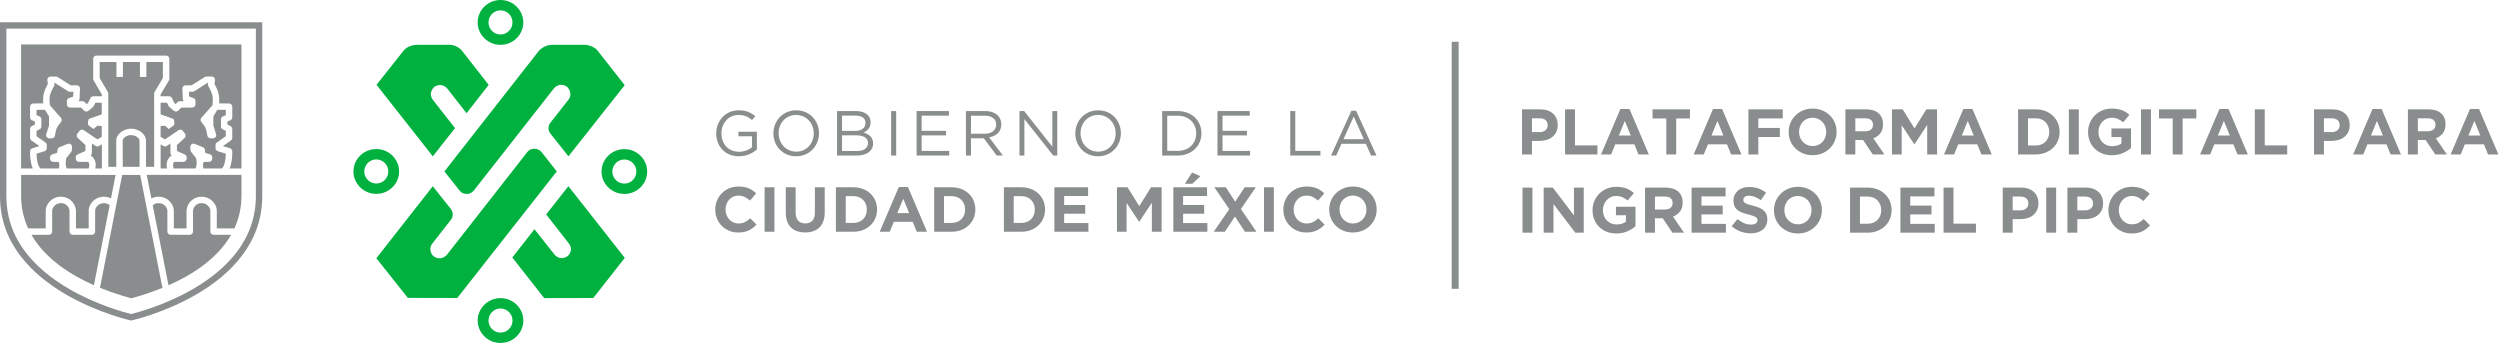 <?xml version="1.0" encoding="UTF-8"?>
<svg width="361px" height="50px" viewBox="0 0 361 50" version="1.1" xmlns="http://www.w3.org/2000/svg" xmlns:xlink="http://www.w3.org/1999/xlink">
    <!-- Generator: Sketch 56 (81588) - https://sketch.com -->
    <title>Group 4</title>
    <desc>Created with Sketch.</desc>
    <g id="Page-1" stroke="none" stroke-width="1" fill="none" fill-rule="evenodd">
        <g id="PC-PI-01" transform="translate(-47, -452)">
            <g id="Group-4" transform="translate(47, 452)">
                <g id="Group">
                    <path d="M210.125,6.528 L210.125,41.204" id="Line" stroke="#898D8D" stroke-linecap="square" fill-rule="nonzero"></path>
                    <g id="Group-24">
                        <path d="M66.284,27.419 C66.545,27.814 66.906,27.992 67.414,28.005 C68.105,28.022 68.548,27.347 68.548,27.347 L80.012,12.732 C80.958,11.751 81.891,12.545 81.891,12.545 C82.799,13.486 82.122,14.349 82.122,14.349 L79.558,17.612 L79.558,17.628 C79.338,17.855 79.202,18.162 79.202,18.501 C79.202,18.812 79.316,19.096 79.504,19.315 L79.504,19.32 L82.083,22.574 L90.209,12.291 L86.962,8.173 L86.363,7.397 C85.836,6.643 84.658,6.469 84.658,6.469 L79.793,6.469 C78.503,6.469 77.8,7.357 77.8,7.357 L64.173,24.754 L66.284,27.419 Z" id="Fill-32" fill="#00B140"></path>
                        <path d="M65.706,18.501 L62.447,14.341 C61.784,13.279 62.751,12.518 62.751,12.518 C63.968,11.811 64.674,12.901 64.674,12.901 L67.371,16.346 L70.563,12.256 L66.883,7.545 C66.004,6.294 64.665,6.468 64.665,6.468 L60.269,6.468 C58.862,6.468 58.258,7.338 58.258,7.338 L54.37,12.246 L62.497,22.574 L65.706,18.501 Z" id="Fill-33" fill="#00B140"></path>
                        <path d="M78.269,22.045 C78.269,22.045 77.894,21.468 77.172,21.479 C76.419,21.49 76.116,21.989 76.116,21.989 L64.535,36.786 C63.596,37.811 62.587,36.987 62.587,36.987 C61.681,36.044 62.424,35.171 62.424,35.171 L65.021,31.852 L65.022,31.834 C65.241,31.609 65.377,31.301 65.377,30.961 C65.377,30.652 65.263,30.367 65.075,30.149 L65.075,30.143 L62.496,26.89 L54.344,37.289 L58.889,43.013 L66.032,43.03 L80.396,24.752 L78.269,22.045 Z" id="Fill-34" fill="#00B140"></path>
                        <path d="M78.868,30.963 L82.155,35.171 C82.913,36.216 81.957,36.987 81.957,36.987 C80.695,37.831 79.923,36.571 79.923,36.571 L77.172,33.094 L73.98,37.186 L78.584,43.048 L85.673,43.031 L90.218,37.235 L82.074,26.885 L78.868,30.963 Z" id="Fill-35" fill="#00B140"></path>
                        <path d="M90.157,21.534 C88.34,21.534 86.861,22.986 86.861,24.772 C86.861,26.555 88.34,28.008 90.157,28.008 C91.974,28.008 93.453,26.555 93.453,24.772 C93.453,22.986 91.974,21.534 90.157,21.534 M90.157,26.512 C89.201,26.512 88.424,25.731 88.424,24.772 C88.424,23.811 89.201,23.03 90.157,23.03 C91.113,23.03 91.89,23.811 91.89,24.772 C91.89,25.731 91.113,26.512 90.157,26.512" id="Fill-36" fill="#00B140"></path>
                        <path d="M72.27,6.474 C74.087,6.474 75.566,5.022 75.566,3.236 C75.566,1.453 74.087,-1.28785871e-14 72.27,-1.28785871e-14 C70.453,-1.28785871e-14 68.974,1.453 68.974,3.236 C68.974,5.022 70.453,6.474 72.27,6.474 M72.27,1.497 C73.226,1.497 74.003,2.277 74.003,3.236 C74.003,4.197 73.226,4.978 72.27,4.978 C71.314,4.978 70.537,4.197 70.537,3.236 C70.537,2.277 71.314,1.497 72.27,1.497" id="Fill-37" fill="#00B140"></path>
                        <path d="M57.631,24.759 C57.631,22.974 56.152,21.521 54.336,21.521 C52.517,21.521 51.038,22.974 51.038,24.759 C51.038,26.543 52.517,27.996 54.336,27.996 C56.152,27.996 57.631,26.543 57.631,24.759 M52.602,24.759 C52.602,23.8 53.38,23.019 54.336,23.019 C55.291,23.019 56.069,23.8 56.069,24.759 C56.069,25.719 55.291,26.5 54.336,26.5 C53.38,26.5 52.602,25.719 52.602,24.759" id="Fill-38" fill="#00B140"></path>
                        <path d="M36.947,4.134 L36.947,28.341 C36.947,31.274 36.019,33.983 34.191,36.39 C32.701,38.352 30.61,40.129 27.977,41.671 C23.947,44.033 19.852,45.121 18.934,45.347 C18.02,45.122 13.959,44.047 9.93,41.694 C7.287,40.151 5.188,38.372 3.692,36.409 C1.854,33.997 0.922,31.282 0.922,28.341 L0.922,4.134 L36.947,4.134 Z M37.868,3.218 L4.97379915e-14,3.218 L4.97379915e-14,28.341 C4.97379915e-14,42.132 18.926,46.286 18.926,46.286 L18.943,46.286 C18.943,46.286 37.868,42.132 37.868,28.341 L37.868,3.218 Z" id="Fill-40" fill="#898D8D"></path>
                        <path d="M23.521,11.259 L23.521,8.951 L21.136,8.951 L21.136,11.105 L20.204,11.105 L20.204,8.951 L17.747,8.951 L17.747,11.105 L16.815,11.105 L16.815,8.951 L14.391,8.951 L14.391,11.261 L15.574,13.284 C15.615,13.355 15.636,13.435 15.636,13.516 L15.647,24.082 L16.793,24.082 L16.781,20.288 C16.781,19.392 17.805,18.58 18.929,18.58 C20.053,18.58 21.076,19.392 21.076,20.286 L21.087,24.082 L22.264,24.082 L22.26,20.076 C22.259,20.058 22.258,20.039 22.258,20.02 L22.258,18.034 C22.258,18.023 22.258,18.014 22.259,18.004 L22.258,16.557 C22.258,16.554 22.258,16.553 22.258,16.55 L22.258,15.919 L22.255,13.518 C22.255,13.435 22.277,13.353 22.32,13.281 L23.521,11.259 Z" id="Fill-41" fill="#898D8D"></path>
                        <path d="M14.715,24.329 L14.712,20.828 L14.288,21.08 C14.132,21.175 13.937,21.168 13.786,21.065 L13.274,20.718 C13.275,20.733 13.276,20.748 13.275,20.763 L13.259,22.111 C13.256,22.253 13.19,22.384 13.08,22.471 C13.132,22.487 13.183,22.514 13.228,22.549 C13.848,23.044 13.894,23.752 13.76,24.329 L14.715,24.329 Z" id="Fill-42" fill="#898D8D"></path>
                        <path d="M18.929,19.506 C18.214,19.506 17.713,20.012 17.713,20.287 L17.725,24.083 L20.157,24.083 L20.146,20.288 C20.146,20.012 19.643,19.506 18.929,19.506" id="Fill-43" fill="#898D8D"></path>
                        <path d="M4.734,24.329 C4.602,24.037 4.503,23.682 4.436,23.264 C4.318,22.533 4.343,21.86 4.343,21.832 C4.351,21.636 4.482,21.464 4.671,21.406 L5.69,21.094 L4.539,20.284 C4.417,20.196 4.343,20.056 4.343,19.906 L4.343,18.622 C4.343,18.449 4.44,18.291 4.594,18.211 L5.043,17.979 L5.043,17.542 L4.633,17.376 C4.458,17.307 4.343,17.137 4.343,16.949 L4.341,15.405 C4.341,15.151 4.548,14.944 4.802,14.941 L6.24,14.928 C6.214,14.549 6.206,14.032 6.298,13.603 C6.425,13.025 6.755,12.396 6.912,12.115 L6.836,11.58 C6.817,11.448 6.857,11.314 6.945,11.211 C7.035,11.111 7.164,11.052 7.298,11.052 L8.072,11.052 C8.161,11.052 8.247,11.078 8.322,11.125 L10.216,12.319 L11.086,12.319 C11.214,12.319 11.335,12.369 11.423,12.461 C11.511,12.553 11.557,12.676 11.552,12.803 L11.487,14.287 C11.48,14.413 11.424,14.528 11.335,14.61 L11.913,14.611 C12.04,14.611 12.161,14.663 12.249,14.753 L12.512,15.026 L12.713,14.874 L13.049,14.168 C13.126,14.007 13.291,13.905 13.47,13.905 L14.706,13.905 L14.706,13.642 L13.523,11.619 C13.481,11.548 13.459,11.468 13.459,11.386 L13.459,8.488 C13.459,8.233 13.668,8.026 13.926,8.026 L16.815,8.026 L17.747,8.026 L20.204,8.026 L21.136,8.026 L23.987,8.026 C24.243,8.026 24.453,8.233 24.453,8.488 L24.453,11.386 C24.453,11.469 24.429,11.551 24.387,11.622 L23.187,13.644 L23.187,13.905 L24.413,13.905 C24.592,13.905 24.757,14.007 24.833,14.168 L25.17,14.874 L25.369,15.026 L25.634,14.753 C25.722,14.663 25.842,14.611 25.968,14.611 L26.547,14.61 C26.459,14.528 26.402,14.413 26.396,14.287 L26.331,12.803 C26.324,12.676 26.372,12.553 26.459,12.461 C26.547,12.369 26.668,12.319 26.795,12.319 L27.667,12.319 L29.561,11.125 C29.636,11.078 29.721,11.052 29.809,11.052 L30.585,11.052 C30.719,11.052 30.848,11.111 30.937,11.211 C31.025,11.314 31.064,11.448 31.045,11.58 L30.969,12.115 C31.128,12.396 31.458,13.025 31.583,13.603 C31.676,14.032 31.669,14.549 31.643,14.928 L33.08,14.941 C33.335,14.944 33.542,15.151 33.542,15.405 L33.539,16.949 C33.539,17.137 33.425,17.307 33.248,17.376 L32.84,17.542 L32.84,17.979 L33.288,18.211 C33.443,18.291 33.539,18.449 33.539,18.622 L33.539,19.906 C33.539,20.056 33.466,20.196 33.342,20.284 L32.193,21.094 L33.212,21.406 C33.399,21.464 33.531,21.636 33.539,21.832 C33.539,21.86 33.564,22.533 33.447,23.264 C33.38,23.682 33.281,24.037 33.148,24.329 L34.843,24.329 C34.85,24.329 34.857,24.33 34.865,24.33 L34.865,6.424 L3.047,6.424 L3.047,24.329 L4.734,24.329 Z" id="Fill-44" fill="#898D8D"></path>
                        <path d="M24.655,22.549 C24.7,22.514 24.75,22.489 24.803,22.47 C24.693,22.384 24.626,22.253 24.624,22.111 L24.606,20.763 C24.606,20.748 24.606,20.733 24.607,20.718 L24.097,21.066 C23.947,21.168 23.75,21.174 23.594,21.08 L23.192,20.841 L23.196,24.329 L24.121,24.329 C23.989,23.752 24.034,23.044 24.655,22.549" id="Fill-45" fill="#898D8D"></path>
                        <path d="M30.84,33.904 C30.583,33.904 30.374,33.697 30.374,33.44 L30.374,30.413 C30.374,30.188 30.238,29.908 30.026,29.701 C29.85,29.528 29.541,29.32 29.07,29.331 C28.356,29.343 27.926,29.892 27.868,30.436 L27.868,33.44 C27.868,33.563 27.818,33.681 27.731,33.769 C27.644,33.855 27.526,33.904 27.402,33.904 L24.634,33.904 C24.376,33.904 24.168,33.697 24.168,33.44 L24.168,30.413 C24.168,30.188 24.031,29.908 23.821,29.701 C23.644,29.528 23.334,29.32 22.864,29.331 C22.552,29.336 22.272,29.448 22.056,29.65 L24.331,41.196 C27.534,39.785 31.326,37.481 33.374,33.904 L30.84,33.904 Z" id="Fill-46" fill="#898D8D"></path>
                        <path d="M20.241,25.256 L17.644,25.256 L14.449,41.491 C14.444,41.512 14.438,41.535 14.43,41.556 C16.651,42.462 18.453,42.923 18.956,43.08 C19.466,42.921 21.258,42.462 23.462,41.565 C23.453,41.539 23.445,41.512 23.439,41.484 L20.241,25.256 Z" id="Fill-47" fill="#898D8D"></path>
                        <path d="M15.833,29.635 C15.618,29.444 15.344,29.337 15.041,29.332 C15.034,29.332 15.025,29.332 15.017,29.332 C14.562,29.332 14.26,29.532 14.086,29.704 C13.874,29.91 13.739,30.189 13.739,30.414 L13.739,33.443 C13.739,33.698 13.529,33.906 13.273,33.906 L10.505,33.906 C10.381,33.906 10.261,33.858 10.176,33.771 C10.089,33.683 10.039,33.566 10.039,33.443 L10.039,30.437 C9.979,29.893 9.551,29.344 8.837,29.332 C8.829,29.332 8.82,29.332 8.811,29.332 C8.356,29.332 8.054,29.532 7.88,29.704 C7.669,29.91 7.533,30.189 7.533,30.414 L7.533,33.443 C7.533,33.698 7.324,33.906 7.067,33.906 L4.542,33.906 C6.585,37.471 10.365,39.773 13.559,41.186 L15.833,29.635 Z" id="Fill-48" fill="#898D8D"></path>
                        <path d="M34.843,25.255 L21.189,25.255 L21.86,28.658 C22.16,28.499 22.497,28.409 22.85,28.404 C23.462,28.393 24.044,28.62 24.474,29.042 C24.867,29.424 25.1,29.938 25.1,30.412 L25.1,32.977 L26.937,32.977 L26.937,30.412 C26.937,30.399 26.937,30.384 26.938,30.369 C27.04,29.266 27.951,28.421 29.054,28.404 C29.675,28.393 30.249,28.62 30.68,29.042 C31.072,29.424 31.306,29.938 31.306,30.412 L31.306,32.977 L33.85,32.977 C34.487,31.588 34.865,30.023 34.865,28.263 L34.865,25.254 C34.856,25.254 34.85,25.255 34.843,25.255" id="Fill-49" fill="#898D8D"></path>
                        <path d="M6.601,32.979 L6.601,30.415 C6.601,29.938 6.835,29.426 7.226,29.042 C7.657,28.622 8.235,28.396 8.852,28.404 C9.955,28.423 10.866,29.268 10.968,30.371 C10.969,30.386 10.971,30.4 10.971,30.415 L10.971,32.979 L12.807,32.979 L12.807,30.415 C12.807,29.938 13.041,29.426 13.432,29.042 C13.862,28.622 14.441,28.396 15.058,28.404 C15.401,28.411 15.733,28.496 16.026,28.65 L16.694,25.256 L3.048,25.256 L3.048,28.263 C3.048,30.023 3.427,31.588 4.064,32.979 L6.601,32.979 Z" id="Fill-50" fill="#898D8D"></path>
                        <path d="M7.696,23.374 L8.451,23.374 C8.51,23.467 8.542,23.574 8.557,23.685 C8.56,23.747 8.564,23.811 8.569,23.874 C8.568,24.036 8.54,24.197 8.506,24.33 L5.861,24.33 C5.48,24.07 5.288,23.039 5.272,22.192 L6.429,21.836 C6.625,21.776 6.758,21.596 6.758,21.393 L6.758,20.95 C6.758,20.799 6.684,20.658 6.561,20.571 L5.276,19.666 L5.276,18.904 L5.724,18.671 C5.877,18.592 5.974,18.432 5.974,18.261 L5.974,17.231 C5.974,17.04 5.858,16.871 5.683,16.8 L5.274,16.636 L5.273,15.863 L6.494,15.853 L7.074,16.799 L7.078,18.117 L6.679,19.369 C6.635,19.511 6.66,19.663 6.748,19.784 C6.835,19.903 6.976,19.973 7.124,19.973 L7.476,19.973 C7.704,19.973 7.899,19.808 7.935,19.584 C7.969,19.378 8.081,18.786 8.184,18.52 C8.264,18.313 8.597,17.869 8.806,17.62 C8.953,17.446 8.95,17.19 8.8,17.017 L7.199,15.189 C7.168,14.913 7.111,14.261 7.21,13.799 C7.319,13.296 7.669,12.657 7.794,12.453 C7.851,12.361 7.873,12.253 7.858,12.144 L7.835,11.978 L7.938,11.978 L9.831,13.174 C9.906,13.22 9.992,13.246 10.081,13.246 L10.6,13.246 L10.569,13.938 L9.959,14.158 C9.773,14.224 9.651,14.4 9.651,14.596 L9.655,15.071 C9.656,15.327 9.864,15.532 10.119,15.532 L11.714,15.538 L12.131,15.967 C12.295,16.138 12.561,16.157 12.749,16.013 C12.749,16.013 13.473,15.439 13.505,15.373 L13.763,14.831 L14.694,14.831 L14.694,15.92 L14.694,16.517 C14.694,16.517 12.993,17.097 12.852,17.166 C12.742,17.221 12.681,17.744 12.701,17.871 C12.72,17.997 12.713,18.047 12.897,18.182 C12.897,18.182 13.391,18.569 13.542,18.623 L14.036,18.154 L14.691,18.197 L14.69,19.761 L14.065,20.132 L12.112,18.803 C11.909,18.665 11.632,18.707 11.482,18.9 L11.176,19.289 C11.028,19.478 11.048,19.749 11.223,19.913 L12.341,20.955 L12.33,21.803 L11.209,22.299 C11.041,22.371 10.933,22.539 10.933,22.721 L10.933,22.911 C10.933,23.167 11.141,23.374 11.399,23.374 L12.747,23.374 C12.981,23.662 12.889,24.07 12.791,24.33 L9.682,24.33 C9.576,24.219 9.522,24.024 9.5,23.805 C9.499,23.747 9.494,23.686 9.489,23.627 C9.481,23.332 9.519,23.028 9.558,22.855 L10.282,21.934 C10.342,21.857 10.376,21.766 10.38,21.67 L10.402,21.228 C10.41,21.069 10.335,20.919 10.205,20.827 C10.074,20.736 9.907,20.716 9.761,20.777 L8.593,21.251 C8.44,21.313 8.332,21.45 8.309,21.612 L8.239,22.076 L7.562,22.28 C7.365,22.338 7.23,22.519 7.23,22.723 L7.23,22.911 C7.23,23.167 7.439,23.374 7.696,23.374" id="Fill-51" fill="#898D8D"></path>
                        <path d="M30.187,23.374 L29.431,23.374 C29.373,23.467 29.34,23.574 29.324,23.685 C29.323,23.747 29.319,23.811 29.313,23.874 C29.315,24.036 29.343,24.197 29.376,24.33 L32.022,24.33 C32.403,24.07 32.593,23.039 32.611,22.192 L31.454,21.836 C31.258,21.776 31.124,21.596 31.124,21.393 L31.124,20.95 C31.124,20.799 31.198,20.658 31.321,20.571 L32.607,19.666 L32.607,18.904 L32.159,18.671 C32.005,18.592 31.907,18.432 31.907,18.261 L31.907,17.231 C31.907,17.04 32.024,16.871 32.198,16.8 L32.608,16.636 L32.608,15.863 L31.389,15.853 L30.809,16.799 L30.805,18.117 L31.203,19.369 C31.247,19.511 31.222,19.663 31.135,19.784 C31.046,19.903 30.906,19.973 30.758,19.973 L30.407,19.973 C30.178,19.973 29.984,19.808 29.946,19.584 C29.912,19.378 29.802,18.786 29.698,18.52 C29.617,18.313 29.286,17.869 29.077,17.62 C28.93,17.446 28.932,17.19 29.082,17.017 L30.684,15.189 C30.715,14.913 30.772,14.261 30.673,13.799 C30.564,13.296 30.214,12.657 30.089,12.453 C30.032,12.361 30.01,12.253 30.025,12.144 L30.048,11.978 L29.945,11.978 L28.051,13.174 C27.977,13.22 27.89,13.246 27.802,13.246 L27.283,13.246 L27.314,13.938 L27.924,14.158 C28.108,14.224 28.232,14.4 28.231,14.596 L28.228,15.071 C28.227,15.327 28.019,15.532 27.764,15.532 L26.169,15.538 L25.752,15.967 C25.588,16.138 25.321,16.157 25.134,16.013 C25.134,16.013 24.409,15.439 24.377,15.373 L24.118,14.831 L23.189,14.831 L23.189,15.92 L23.189,16.517 C23.189,16.517 24.889,17.097 25.029,17.166 C25.141,17.221 25.202,17.744 25.182,17.871 C25.162,17.997 25.169,18.047 24.986,18.182 C24.986,18.182 24.492,18.569 24.339,18.623 L23.846,18.154 L23.192,18.197 L23.193,19.761 L23.818,20.132 L25.771,18.803 C25.973,18.665 26.25,18.707 26.4,18.9 L26.707,19.289 C26.855,19.478 26.834,19.749 26.658,19.913 L25.541,20.955 L25.552,21.803 L26.674,22.299 C26.841,22.371 26.95,22.539 26.95,22.721 L26.95,22.911 C26.95,23.167 26.741,23.374 26.484,23.374 L25.135,23.374 C24.902,23.662 24.994,24.07 25.092,24.33 L28.201,24.33 C28.307,24.219 28.361,24.024 28.383,23.805 C28.384,23.747 28.388,23.686 28.394,23.627 C28.402,23.332 28.364,23.028 28.324,22.855 L27.601,21.934 C27.541,21.857 27.507,21.766 27.501,21.67 L27.481,21.228 C27.473,21.069 27.548,20.919 27.678,20.827 C27.808,20.736 27.975,20.716 28.122,20.777 L29.29,21.251 C29.442,21.313 29.551,21.45 29.574,21.612 L29.643,22.076 L30.321,22.28 C30.518,22.338 30.652,22.519 30.652,22.723 L30.652,22.911 C30.652,23.167 30.443,23.374 30.187,23.374" id="Fill-52" fill="#898D8D"></path>
                        <path d="M103.422,19.267 L103.422,19.249 C103.422,17.488 104.722,15.929 106.657,15.929 C107.745,15.929 108.419,16.241 109.062,16.781 L108.592,17.331 C108.094,16.902 107.543,16.598 106.63,16.598 C105.201,16.598 104.178,17.799 104.178,19.23 L104.178,19.249 C104.178,20.78 105.164,21.917 106.73,21.917 C107.468,21.917 108.15,21.633 108.592,21.275 L108.592,19.679 L106.63,19.679 L106.63,19.027 L109.293,19.027 L109.293,21.587 C108.694,22.118 107.791,22.568 106.703,22.568 C104.675,22.568 103.422,21.1 103.422,19.267" id="Fill-53" fill="#898D8D"></path>
                        <path d="M111.679,19.267 L111.679,19.249 C111.679,17.479 113.015,15.929 114.979,15.929 C116.942,15.929 118.261,17.46 118.261,19.23 L118.261,19.249 C118.261,21.019 116.924,22.568 114.961,22.568 C112.997,22.568 111.679,21.037 111.679,19.267 M117.505,19.267 L117.505,19.249 C117.505,17.791 116.435,16.598 114.961,16.598 C113.486,16.598 112.435,17.772 112.435,19.23 L112.435,19.249 C112.435,20.707 113.504,21.899 114.979,21.899 C116.454,21.899 117.505,20.726 117.505,19.267" id="Fill-54" fill="#898D8D"></path>
                        <path d="M120.869,16.038 L123.615,16.038 C124.351,16.038 124.934,16.25 125.302,16.607 C125.569,16.883 125.716,17.222 125.716,17.634 L125.716,17.653 C125.716,18.487 125.2,18.918 124.693,19.138 C125.459,19.368 126.076,19.808 126.076,20.688 L126.076,20.707 C126.076,21.807 125.146,22.458 123.734,22.458 L120.869,22.458 L120.869,16.038 Z M124.979,17.735 C124.979,17.103 124.472,16.689 123.551,16.689 L121.587,16.689 L121.587,18.9 L123.495,18.9 C124.371,18.9 124.979,18.506 124.979,17.753 L124.979,17.735 Z M123.624,19.542 L121.587,19.542 L121.587,21.807 L123.754,21.807 C124.73,21.807 125.339,21.376 125.339,20.661 L125.339,20.642 C125.339,19.946 124.749,19.542 123.624,19.542 L123.624,19.542 Z" id="Fill-55" fill="#898D8D"></path>
                        <polygon id="Fill-56" fill="#898D8D" points="128.68 22.459 129.408 22.459 129.408 16.039 128.68 16.039"></polygon>
                        <polygon id="Fill-57" fill="#898D8D" points="132.356 16.038 137.019 16.038 137.019 16.699 133.084 16.699 133.084 18.891 136.604 18.891 136.604 19.551 133.084 19.551 133.084 21.797 137.065 21.797 137.065 22.458 132.356 22.458"></polygon>
                        <path d="M139.481,16.038 L142.255,16.038 C143.048,16.038 143.685,16.277 144.09,16.68 C144.404,16.992 144.587,17.442 144.587,17.946 L144.587,17.965 C144.587,19.027 143.849,19.651 142.836,19.835 L144.818,22.458 L143.924,22.458 L142.054,19.962 L140.209,19.962 L140.209,22.458 L139.481,22.458 L139.481,16.038 Z M142.191,19.312 C143.158,19.312 143.849,18.818 143.849,17.992 L143.849,17.973 C143.849,17.185 143.242,16.708 142.199,16.708 L140.209,16.708 L140.209,19.312 L142.191,19.312 Z" id="Fill-58" fill="#898D8D"></path>
                        <polygon id="Fill-59" fill="#898D8D" points="147.212 16.038 147.894 16.038 151.959 21.184 151.959 16.038 152.67 16.038 152.67 22.458 152.088 22.458 147.921 17.195 147.921 22.458 147.212 22.458"></polygon>
                        <path d="M155.275,19.267 L155.275,19.249 C155.275,17.479 156.611,15.929 158.575,15.929 C160.538,15.929 161.857,17.46 161.857,19.23 L161.857,19.249 C161.857,21.019 160.52,22.568 158.558,22.568 C156.594,22.568 155.275,21.037 155.275,19.267 M161.102,19.267 L161.102,19.249 C161.102,17.791 160.031,16.598 158.558,16.598 C157.083,16.598 156.031,17.772 156.031,19.23 L156.031,19.249 C156.031,20.707 157.1,21.899 158.575,21.899 C160.05,21.899 161.102,20.726 161.102,19.267" id="Fill-60" fill="#898D8D"></path>
                        <path d="M167.821,16.038 L170.061,16.038 C172.089,16.038 173.489,17.423 173.489,19.23 L173.489,19.249 C173.489,21.056 172.089,22.458 170.061,22.458 L167.821,22.458 L167.821,16.038 Z M168.549,16.708 L168.549,21.788 L170.061,21.788 C171.692,21.788 172.734,20.688 172.734,19.266 L172.734,19.249 C172.734,17.827 171.692,16.708 170.061,16.708 L168.549,16.708 Z" id="Fill-61" fill="#898D8D"></path>
                        <polygon id="Fill-62" fill="#898D8D" points="175.803 16.038 180.466 16.038 180.466 16.699 176.531 16.699 176.531 18.891 180.052 18.891 180.052 19.551 176.531 19.551 176.531 21.797 180.514 21.797 180.514 22.458 175.803 22.458"></polygon>
                        <polygon id="Fill-63" fill="#898D8D" points="186.312 16.038 187.039 16.038 187.039 21.788 190.672 21.788 190.672 22.458 186.312 22.458"></polygon>
                        <path d="M195.142,15.993 L195.824,15.993 L198.765,22.459 L197.982,22.459 L197.226,20.761 L193.713,20.761 L192.949,22.459 L192.202,22.459 L195.142,15.993 Z M196.939,20.102 L195.474,16.837 L194,20.102 L196.939,20.102 Z" id="Fill-64" fill="#898D8D"></path>
                        <path d="M103.284,30.273 L103.284,30.255 C103.284,28.429 104.667,26.935 106.648,26.935 C107.865,26.935 108.593,27.339 109.192,27.925 L108.289,28.962 C107.79,28.512 107.284,28.238 106.639,28.238 C105.551,28.238 104.768,29.135 104.768,30.236 L104.768,30.255 C104.768,31.355 105.533,32.271 106.639,32.271 C107.376,32.271 107.828,31.978 108.335,31.52 L109.238,32.428 C108.576,33.135 107.838,33.574 106.593,33.574 C104.694,33.574 103.284,32.116 103.284,30.273" id="Fill-65" fill="#898D8D"></path>
                        <polygon id="Fill-66" fill="#898D8D" points="110.41 33.463 111.829 33.463 111.829 27.044 110.41 27.044"></polygon>
                        <path d="M113.467,30.714 L113.467,27.045 L114.887,27.045 L114.887,30.677 C114.887,31.722 115.412,32.262 116.279,32.262 C117.145,32.262 117.67,31.741 117.67,30.722 L117.67,27.045 L119.09,27.045 L119.09,30.668 C119.09,32.612 117.993,33.565 116.26,33.565 C114.528,33.565 113.467,32.601 113.467,30.714" id="Fill-67" fill="#898D8D"></path>
                        <path d="M120.704,27.044 L123.221,27.044 C125.249,27.044 126.649,28.429 126.649,30.236 L126.649,30.255 C126.649,32.06 125.249,33.463 123.221,33.463 L120.704,33.463 L120.704,27.044 Z M123.221,32.19 C124.382,32.19 125.166,31.409 125.166,30.273 L125.166,30.255 C125.166,29.117 124.382,28.32 123.221,28.32 L122.123,28.32 L122.123,32.19 L123.221,32.19 Z" id="Fill-68" fill="#898D8D"></path>
                        <path d="M129.794,26.999 L131.103,26.999 L133.869,33.465 L132.384,33.465 L131.795,32.024 L129.066,32.024 L128.476,33.465 L127.028,33.465 L129.794,26.999 Z M131.288,30.777 L130.431,28.695 L129.572,30.777 L131.288,30.777 Z" id="Fill-69" fill="#898D8D"></path>
                        <path d="M134.896,27.044 L137.413,27.044 C139.439,27.044 140.841,28.429 140.841,30.236 L140.841,30.255 C140.841,32.06 139.439,33.463 137.413,33.463 L134.896,33.463 L134.896,27.044 Z M137.413,32.19 C138.574,32.19 139.358,31.409 139.358,30.273 L139.358,30.255 C139.358,29.117 138.574,28.32 137.413,28.32 L136.315,28.32 L136.315,32.19 L137.413,32.19 Z" id="Fill-70" fill="#898D8D"></path>
                        <path d="M144.962,27.044 L147.479,27.044 C149.507,27.044 150.907,28.429 150.907,30.236 L150.907,30.255 C150.907,32.06 149.507,33.463 147.479,33.463 L144.962,33.463 L144.962,27.044 Z M147.479,32.19 C148.64,32.19 149.424,31.409 149.424,30.273 L149.424,30.255 C149.424,29.117 148.64,28.32 147.479,28.32 L146.381,28.32 L146.381,32.19 L147.479,32.19 Z" id="Fill-71" fill="#898D8D"></path>
                        <polygon id="Fill-72" fill="#898D8D" points="152.254 27.044 157.12 27.044 157.12 28.301 153.664 28.301 153.664 29.604 156.706 29.604 156.706 30.86 153.664 30.86 153.664 32.208 157.167 32.208 157.167 33.463 152.254 33.463"></polygon>
                        <polygon id="Fill-73" fill="#898D8D" points="161.287 27.044 162.817 27.044 164.513 29.759 166.21 27.044 167.739 27.044 167.739 33.463 166.329 33.463 166.329 29.273 164.513 32.016 164.476 32.016 162.68 29.301 162.68 33.463 161.287 33.463"></polygon>
                        <path d="M169.432,27.044 L174.299,27.044 L174.299,28.301 L170.842,28.301 L170.842,29.604 L173.883,29.604 L173.883,30.86 L170.842,30.86 L170.842,32.208 L174.345,32.208 L174.345,33.463 L169.432,33.463 L169.432,27.044 Z M172.132,24.917 L173.34,25.44 L172.161,26.54 L171.09,26.54 L172.132,24.917 Z" id="Fill-74" fill="#898D8D"></path>
                        <polygon id="Fill-75" fill="#898D8D" points="177.507 30.2 175.35 27.045 177.008 27.045 178.364 29.127 179.727 27.045 181.341 27.045 179.184 30.181 181.433 33.465 179.773 33.465 178.327 31.264 176.871 33.465 175.257 33.465"></polygon>
                        <polygon id="Fill-76" fill="#898D8D" points="182.521 33.463 183.941 33.463 183.941 27.044 182.521 27.044"></polygon>
                        <path d="M185.314,30.273 L185.314,30.255 C185.314,28.429 186.696,26.935 188.679,26.935 C189.895,26.935 190.624,27.339 191.223,27.925 L190.319,28.962 C189.82,28.512 189.314,28.238 188.668,28.238 C187.581,28.238 186.798,29.135 186.798,30.236 L186.798,30.255 C186.798,31.355 187.563,32.271 188.668,32.271 C189.406,32.271 189.858,31.978 190.365,31.52 L191.268,32.428 C190.605,33.135 189.868,33.574 188.624,33.574 C186.723,33.574 185.314,32.116 185.314,30.273" id="Fill-77" fill="#898D8D"></path>
                        <path d="M191.938,30.273 L191.938,30.255 C191.938,28.429 193.385,26.935 195.376,26.935 C197.369,26.935 198.795,28.411 198.795,30.236 L198.795,30.255 C198.795,32.079 197.35,33.574 195.358,33.574 C193.367,33.574 191.938,32.098 191.938,30.273 M197.313,30.273 L197.313,30.255 C197.313,29.154 196.501,28.238 195.358,28.238 C194.215,28.238 193.423,29.135 193.423,30.236 L193.423,30.255 C193.423,31.355 194.232,32.271 195.376,32.271 C196.52,32.271 197.313,31.374 197.313,30.273" id="Fill-78" fill="#898D8D"></path>
                        <path d="M72.275,43.05 C70.457,43.05 68.978,44.503 68.978,46.288 C68.978,48.071 70.457,49.524 72.275,49.524 C74.092,49.524 75.57,48.071 75.57,46.288 C75.57,44.503 74.092,43.05 72.275,43.05 M72.275,48.027 C71.318,48.027 70.541,47.247 70.541,46.288 C70.541,45.327 71.318,44.546 72.275,44.546 C73.229,44.546 74.008,45.327 74.008,46.288 C74.008,47.247 73.229,48.027 72.275,48.027" id="Fill-39" fill="#00B140"></path>
                    </g>
                </g>
                <path d="M224.933,18.059 C224.933,18.437 224.865,18.769 224.729,19.054 C224.592,19.34 224.405,19.578 224.166,19.77 C223.927,19.963 223.648,20.107 223.329,20.203 C223.01,20.299 222.667,20.347 222.302,20.347 L221.213,20.347 L221.213,22.3 L219.781,22.3 L219.781,15.79 L222.441,15.79 C222.832,15.79 223.18,15.844 223.487,15.953 C223.794,16.061 224.055,16.215 224.268,16.413 C224.482,16.612 224.647,16.849 224.761,17.125 C224.876,17.4 224.933,17.706 224.933,18.041 L224.933,18.059 Z M223.483,18.087 L223.483,18.069 C223.483,17.746 223.379,17.501 223.171,17.334 C222.963,17.166 222.68,17.083 222.32,17.083 L221.213,17.083 L221.213,19.073 L222.348,19.073 C222.708,19.073 222.987,18.978 223.185,18.789 C223.383,18.6 223.483,18.366 223.483,18.087 Z M230.672,22.3 L225.994,22.3 L225.994,15.79 L227.426,15.79 L227.426,20.998 L230.672,20.998 L230.672,22.3 Z M238.093,22.3 L236.596,22.3 L236,20.84 L233.248,20.84 L232.652,22.3 L231.192,22.3 L233.982,15.744 L235.303,15.744 L238.093,22.3 Z M235.489,19.575 L234.624,17.464 L233.759,19.575 L235.489,19.575 Z M244.026,17.111 L242.045,17.111 L242.045,22.3 L240.613,22.3 L240.613,17.111 L238.632,17.111 L238.632,15.79 L244.026,15.79 L244.026,17.111 Z M251.466,22.3 L249.969,22.3 L249.374,20.84 L246.621,20.84 L246.026,22.3 L244.566,22.3 L247.356,15.744 L248.676,15.744 L251.466,22.3 Z M248.862,19.575 L247.997,17.464 L247.132,19.575 L248.862,19.575 Z M257.428,17.092 L253.903,17.092 L253.903,18.478 L257.009,18.478 L257.009,19.78 L253.903,19.78 L253.903,22.3 L252.471,22.3 L252.471,15.79 L257.428,15.79 L257.428,17.092 Z M265.202,19.045 C265.202,19.51 265.116,19.946 264.942,20.352 C264.768,20.758 264.528,21.114 264.221,21.421 C263.914,21.728 263.549,21.97 263.124,22.147 C262.699,22.323 262.236,22.412 261.733,22.412 C261.231,22.412 260.769,22.323 260.348,22.147 C259.926,21.97 259.562,21.731 259.255,21.43 C258.948,21.13 258.709,20.776 258.539,20.37 C258.368,19.964 258.283,19.529 258.283,19.064 L258.283,19.045 C258.283,18.58 258.37,18.144 258.544,17.738 C258.717,17.332 258.957,16.976 259.264,16.669 C259.571,16.362 259.937,16.12 260.362,15.943 C260.786,15.767 261.25,15.678 261.752,15.678 C262.254,15.678 262.716,15.767 263.138,15.943 C263.559,16.12 263.924,16.359 264.231,16.66 C264.537,16.96 264.776,17.314 264.947,17.72 C265.117,18.126 265.202,18.561 265.202,19.026 L265.202,19.045 Z M263.705,19.064 L263.705,19.045 C263.705,18.766 263.657,18.503 263.561,18.255 C263.465,18.006 263.328,17.79 263.152,17.604 C262.975,17.417 262.766,17.27 262.524,17.162 C262.282,17.053 262.019,16.999 261.733,16.999 C261.442,16.999 261.177,17.052 260.938,17.157 C260.7,17.263 260.495,17.408 260.325,17.594 C260.154,17.78 260.021,17.996 259.925,18.241 C259.829,18.485 259.781,18.747 259.781,19.026 L259.781,19.045 C259.781,19.324 259.829,19.587 259.925,19.836 C260.021,20.084 260.157,20.3 260.334,20.487 C260.511,20.673 260.718,20.82 260.957,20.928 C261.196,21.037 261.461,21.091 261.752,21.091 C262.037,21.091 262.301,21.038 262.543,20.933 C262.784,20.827 262.991,20.682 263.161,20.496 C263.332,20.31 263.465,20.094 263.561,19.849 C263.657,19.605 263.705,19.343 263.705,19.064 Z M272.103,22.3 L270.429,22.3 L269.034,20.217 L267.909,20.217 L267.909,22.3 L266.476,22.3 L266.476,15.79 L269.452,15.79 C270.228,15.79 270.83,15.979 271.261,16.357 C271.692,16.736 271.908,17.262 271.908,17.938 L271.908,17.957 C271.908,18.484 271.779,18.913 271.522,19.245 C271.264,19.577 270.928,19.82 270.513,19.975 L272.103,22.3 Z M270.457,18.031 L270.457,18.013 C270.457,17.703 270.358,17.47 270.159,17.315 C269.961,17.16 269.685,17.083 269.332,17.083 L267.909,17.083 L267.909,18.952 L269.36,18.952 C269.713,18.952 269.984,18.868 270.173,18.701 C270.362,18.533 270.457,18.31 270.457,18.031 Z M279.71,22.3 L278.288,22.3 L278.288,18.05 L276.455,20.831 L276.418,20.831 L274.605,18.078 L274.605,22.3 L273.2,22.3 L273.2,15.79 L274.744,15.79 L276.455,18.543 L278.167,15.79 L279.71,15.79 L279.71,22.3 Z M287.615,22.3 L286.118,22.3 L285.523,20.84 L282.77,20.84 L282.175,22.3 L280.715,22.3 L283.505,15.744 L284.825,15.744 L287.615,22.3 Z M285.011,19.575 L284.147,17.464 L283.282,19.575 L285.011,19.575 Z M297.408,19.045 C297.408,19.504 297.325,19.932 297.157,20.328 C296.99,20.725 296.753,21.069 296.446,21.361 C296.139,21.652 295.773,21.881 295.348,22.049 C294.924,22.216 294.457,22.3 293.949,22.3 L291.41,22.3 L291.41,15.79 L293.949,15.79 C294.457,15.79 294.924,15.872 295.348,16.036 C295.773,16.201 296.139,16.429 296.446,16.72 C296.753,17.011 296.99,17.354 297.157,17.748 C297.325,18.141 297.408,18.568 297.408,19.026 L297.408,19.045 Z M295.911,19.064 L295.911,19.045 C295.911,18.76 295.863,18.496 295.767,18.255 C295.671,18.013 295.537,17.805 295.367,17.631 C295.196,17.458 294.99,17.323 294.748,17.227 C294.507,17.131 294.24,17.083 293.949,17.083 L292.842,17.083 L292.842,21.007 L293.949,21.007 C294.24,21.007 294.507,20.961 294.748,20.868 C294.99,20.775 295.196,20.642 295.367,20.468 C295.537,20.294 295.671,20.09 295.767,19.854 C295.863,19.618 295.911,19.355 295.911,19.064 Z M300.18,22.3 L298.748,22.3 L298.748,15.79 L300.18,15.79 L300.18,22.3 Z M307.722,21.379 C307.387,21.665 306.989,21.908 306.527,22.109 C306.065,22.311 305.537,22.412 304.941,22.412 C304.433,22.412 303.969,22.328 303.551,22.161 C303.132,21.993 302.773,21.761 302.472,21.463 C302.171,21.165 301.937,20.812 301.77,20.403 C301.603,19.994 301.519,19.547 301.519,19.064 L301.519,19.045 C301.519,18.58 301.604,18.144 301.775,17.738 C301.945,17.332 302.182,16.976 302.486,16.669 C302.79,16.362 303.149,16.12 303.565,15.943 C303.98,15.767 304.436,15.678 304.932,15.678 C305.223,15.678 305.488,15.699 305.727,15.739 C305.966,15.779 306.187,15.836 306.392,15.911 C306.597,15.985 306.789,16.078 306.969,16.19 C307.149,16.302 307.322,16.429 307.49,16.571 L306.587,17.659 C306.463,17.554 306.339,17.461 306.215,17.38 C306.091,17.3 305.963,17.232 305.829,17.176 C305.696,17.12 305.552,17.077 305.397,17.046 C305.242,17.015 305.072,16.999 304.885,16.999 C304.625,16.999 304.382,17.053 304.155,17.162 C303.929,17.27 303.731,17.416 303.56,17.599 C303.39,17.782 303.256,17.996 303.16,18.241 C303.064,18.485 303.016,18.747 303.016,19.026 L303.016,19.045 C303.016,19.343 303.064,19.617 303.16,19.868 C303.256,20.119 303.393,20.338 303.57,20.524 C303.746,20.71 303.954,20.854 304.193,20.956 C304.431,21.058 304.696,21.11 304.988,21.11 C305.521,21.11 305.97,20.979 306.336,20.719 L306.336,19.789 L304.895,19.789 L304.895,18.552 L307.722,18.552 L307.722,21.379 Z M310.596,22.3 L309.163,22.3 L309.163,15.79 L310.596,15.79 L310.596,22.3 Z M317.152,17.111 L315.171,17.111 L315.171,22.3 L313.739,22.3 L313.739,17.111 L311.758,17.111 L311.758,15.79 L317.152,15.79 L317.152,17.111 Z M324.592,22.3 L323.095,22.3 L322.5,20.84 L319.747,20.84 L319.152,22.3 L317.692,22.3 L320.482,15.744 L321.802,15.744 L324.592,22.3 Z M321.988,19.575 L321.123,17.464 L320.258,19.575 L321.988,19.575 Z M330.274,22.3 L325.597,22.3 L325.597,15.79 L327.029,15.79 L327.029,20.998 L330.274,20.998 L330.274,22.3 Z M339.296,18.059 C339.296,18.437 339.227,18.769 339.091,19.054 C338.954,19.34 338.767,19.578 338.528,19.77 C338.29,19.963 338.011,20.107 337.691,20.203 C337.372,20.299 337.029,20.347 336.664,20.347 L335.575,20.347 L335.575,22.3 L334.143,22.3 L334.143,15.79 L336.803,15.79 C337.194,15.79 337.542,15.844 337.849,15.953 C338.156,16.061 338.417,16.215 338.631,16.413 C338.844,16.612 339.009,16.849 339.123,17.125 C339.238,17.4 339.296,17.706 339.296,18.041 L339.296,18.059 Z M337.845,18.087 L337.845,18.069 C337.845,17.746 337.741,17.501 337.533,17.334 C337.325,17.166 337.042,17.083 336.682,17.083 L335.575,17.083 L335.575,19.073 L336.71,19.073 C337.07,19.073 337.349,18.978 337.547,18.789 C337.746,18.6 337.845,18.366 337.845,18.087 Z M346.698,22.3 L345.201,22.3 L344.606,20.84 L341.853,20.84 L341.258,22.3 L339.798,22.3 L342.588,15.744 L343.908,15.744 L346.698,22.3 Z M344.094,19.575 L343.229,17.464 L342.365,19.575 L344.094,19.575 Z M353.329,22.3 L351.655,22.3 L350.26,20.217 L349.135,20.217 L349.135,22.3 L347.703,22.3 L347.703,15.79 L350.679,15.79 C351.454,15.79 352.057,15.979 352.488,16.357 C352.918,16.736 353.134,17.262 353.134,17.938 L353.134,17.957 C353.134,18.484 353.005,18.913 352.748,19.245 C352.491,19.577 352.154,19.82 351.739,19.975 L353.329,22.3 Z M351.683,18.031 L351.683,18.013 C351.683,17.703 351.584,17.47 351.385,17.315 C351.187,17.16 350.911,17.083 350.558,17.083 L349.135,17.083 L349.135,18.952 L350.586,18.952 C350.939,18.952 351.21,18.868 351.399,18.701 C351.589,18.533 351.683,18.31 351.683,18.031 Z M360.769,22.3 L359.272,22.3 L358.677,20.84 L355.924,20.84 L355.329,22.3 L353.869,22.3 L356.659,15.744 L357.979,15.744 L360.769,22.3 Z M358.165,19.575 L357.3,17.464 L356.435,19.575 L358.165,19.575 Z M221.279,33.6 L219.846,33.6 L219.846,27.09 L221.279,27.09 L221.279,33.6 Z M228.691,33.6 L227.472,33.6 L224.32,29.462 L224.32,33.6 L222.906,33.6 L222.906,27.09 L224.227,27.09 L227.277,31.098 L227.277,27.09 L228.691,27.09 L228.691,33.6 Z M236.168,32.679 C235.833,32.965 235.435,33.208 234.973,33.409 C234.511,33.611 233.982,33.712 233.387,33.712 C232.879,33.712 232.415,33.628 231.997,33.461 C231.578,33.293 231.219,33.061 230.918,32.763 C230.617,32.465 230.383,32.112 230.216,31.703 C230.048,31.294 229.965,30.847 229.965,30.364 L229.965,30.345 C229.965,29.88 230.05,29.444 230.22,29.038 C230.391,28.632 230.628,28.276 230.932,27.969 C231.236,27.662 231.595,27.42 232.011,27.243 C232.426,27.067 232.882,26.978 233.378,26.978 C233.669,26.978 233.934,26.999 234.173,27.039 C234.412,27.079 234.633,27.137 234.838,27.211 C235.043,27.285 235.235,27.378 235.415,27.49 C235.594,27.602 235.768,27.729 235.935,27.871 L235.033,28.959 C234.909,28.854 234.785,28.761 234.661,28.68 C234.537,28.6 234.409,28.532 234.275,28.476 C234.142,28.42 233.998,28.377 233.843,28.346 C233.688,28.315 233.517,28.299 233.331,28.299 C233.071,28.299 232.828,28.353 232.601,28.462 C232.375,28.57 232.177,28.716 232.006,28.899 C231.836,29.082 231.702,29.296 231.606,29.541 C231.51,29.785 231.462,30.047 231.462,30.326 L231.462,30.345 C231.462,30.643 231.51,30.917 231.606,31.168 C231.702,31.419 231.839,31.638 232.015,31.824 C232.192,32.01 232.4,32.154 232.638,32.256 C232.877,32.358 233.142,32.41 233.434,32.41 C233.967,32.41 234.416,32.279 234.782,32.019 L234.782,31.089 L233.341,31.089 L233.341,29.852 L236.168,29.852 L236.168,32.679 Z M243.171,33.6 L241.497,33.6 L240.102,31.517 L238.976,31.517 L238.976,33.6 L237.544,33.6 L237.544,27.09 L240.52,27.09 C241.295,27.09 241.898,27.279 242.329,27.657 C242.76,28.036 242.975,28.562 242.975,29.238 L242.975,29.257 C242.975,29.784 242.847,30.213 242.589,30.545 C242.332,30.877 241.996,31.12 241.58,31.275 L243.171,33.6 Z M241.525,29.331 L241.525,29.313 C241.525,29.003 241.425,28.77 241.227,28.615 C241.029,28.46 240.753,28.383 240.399,28.383 L238.976,28.383 L238.976,30.252 L240.427,30.252 C240.781,30.252 241.052,30.168 241.241,30.001 C241.43,29.833 241.525,29.61 241.525,29.331 Z M249.225,33.6 L244.268,33.6 L244.268,27.09 L249.179,27.09 L249.179,28.364 L245.691,28.364 L245.691,29.685 L248.76,29.685 L248.76,30.959 L245.691,30.959 L245.691,32.326 L249.225,32.326 L249.225,33.6 Z M255.205,31.675 C255.205,31.997 255.146,32.284 255.028,32.535 C254.91,32.786 254.746,32.997 254.535,33.168 C254.324,33.338 254.073,33.468 253.782,33.558 C253.491,33.648 253.168,33.693 252.815,33.693 C252.319,33.693 251.832,33.608 251.355,33.437 C250.877,33.267 250.443,33.005 250.053,32.651 L250.899,31.638 C251.197,31.88 251.502,32.072 251.815,32.214 C252.128,32.357 252.471,32.428 252.843,32.428 C253.14,32.428 253.371,32.374 253.536,32.265 C253.7,32.157 253.782,32.007 253.782,31.814 L253.782,31.796 C253.782,31.703 253.765,31.621 253.731,31.549 C253.697,31.478 253.632,31.411 253.536,31.349 C253.439,31.287 253.306,31.225 253.136,31.163 C252.965,31.101 252.744,31.036 252.471,30.968 C252.142,30.887 251.845,30.798 251.578,30.698 C251.311,30.599 251.085,30.477 250.899,30.331 C250.713,30.185 250.569,30.004 250.467,29.787 C250.364,29.57 250.313,29.3 250.313,28.978 L250.313,28.959 C250.313,28.662 250.369,28.394 250.481,28.155 C250.592,27.916 250.749,27.71 250.95,27.536 C251.152,27.363 251.392,27.23 251.671,27.137 C251.95,27.043 252.257,26.997 252.592,26.997 C253.069,26.997 253.508,27.068 253.908,27.211 C254.307,27.354 254.675,27.558 255.01,27.825 L254.266,28.904 C253.974,28.705 253.689,28.549 253.41,28.434 C253.131,28.319 252.852,28.262 252.573,28.262 C252.294,28.262 252.085,28.316 251.945,28.425 C251.806,28.533 251.736,28.668 251.736,28.829 L251.736,28.848 C251.736,28.953 251.756,29.045 251.796,29.122 C251.837,29.2 251.91,29.269 252.015,29.331 C252.12,29.393 252.265,29.452 252.447,29.508 C252.63,29.564 252.861,29.629 253.14,29.703 C253.469,29.79 253.762,29.888 254.019,29.996 C254.276,30.105 254.493,30.235 254.67,30.387 C254.847,30.539 254.98,30.717 255.07,30.922 C255.16,31.126 255.205,31.371 255.205,31.656 L255.205,31.675 Z M263.082,30.345 C263.082,30.81 262.995,31.246 262.822,31.652 C262.648,32.058 262.408,32.414 262.101,32.721 C261.794,33.028 261.428,33.27 261.003,33.447 C260.579,33.623 260.115,33.712 259.613,33.712 C259.111,33.712 258.649,33.623 258.227,33.447 C257.806,33.27 257.442,33.031 257.135,32.73 C256.828,32.43 256.589,32.076 256.419,31.67 C256.248,31.264 256.163,30.829 256.163,30.364 L256.163,30.345 C256.163,29.88 256.25,29.444 256.423,29.038 C256.597,28.632 256.837,28.276 257.144,27.969 C257.451,27.662 257.817,27.42 258.241,27.243 C258.666,27.067 259.129,26.978 259.632,26.978 C260.134,26.978 260.596,27.067 261.017,27.243 C261.439,27.42 261.803,27.659 262.11,27.96 C262.417,28.26 262.656,28.614 262.826,29.02 C262.997,29.426 263.082,29.861 263.082,30.326 L263.082,30.345 Z M261.585,30.364 L261.585,30.345 C261.585,30.066 261.537,29.803 261.441,29.555 C261.344,29.306 261.208,29.09 261.031,28.904 C260.855,28.717 260.645,28.57 260.404,28.462 C260.162,28.353 259.898,28.299 259.613,28.299 C259.322,28.299 259.057,28.352 258.818,28.457 C258.579,28.563 258.375,28.708 258.204,28.894 C258.034,29.08 257.9,29.296 257.804,29.541 C257.708,29.785 257.66,30.047 257.66,30.326 L257.66,30.345 C257.66,30.624 257.708,30.887 257.804,31.136 C257.9,31.384 258.037,31.6 258.213,31.787 C258.39,31.973 258.598,32.12 258.837,32.228 C259.075,32.337 259.34,32.391 259.632,32.391 C259.917,32.391 260.18,32.338 260.422,32.233 C260.664,32.127 260.87,31.982 261.041,31.796 C261.211,31.61 261.344,31.394 261.441,31.149 C261.537,30.905 261.585,30.643 261.585,30.364 Z M273.145,30.345 C273.145,30.804 273.061,31.232 272.894,31.628 C272.726,32.025 272.489,32.369 272.182,32.661 C271.875,32.952 271.509,33.181 271.085,33.349 C270.66,33.516 270.193,33.6 269.685,33.6 L267.146,33.6 L267.146,27.09 L269.685,27.09 C270.193,27.09 270.66,27.172 271.085,27.336 C271.509,27.501 271.875,27.729 272.182,28.02 C272.489,28.311 272.726,28.654 272.894,29.048 C273.061,29.441 273.145,29.868 273.145,30.326 L273.145,30.345 Z M271.647,30.364 L271.647,30.345 C271.647,30.06 271.599,29.796 271.503,29.555 C271.407,29.313 271.274,29.105 271.103,28.931 C270.933,28.758 270.727,28.623 270.485,28.527 C270.243,28.431 269.976,28.383 269.685,28.383 L268.578,28.383 L268.578,32.307 L269.685,32.307 C269.976,32.307 270.243,32.261 270.485,32.168 C270.727,32.075 270.933,31.942 271.103,31.768 C271.274,31.594 271.407,31.39 271.503,31.154 C271.599,30.918 271.647,30.655 271.647,30.364 Z M279.376,33.6 L274.419,33.6 L274.419,27.09 L279.329,27.09 L279.329,28.364 L275.842,28.364 L275.842,29.685 L278.911,29.685 L278.911,30.959 L275.842,30.959 L275.842,32.326 L279.376,32.326 L279.376,33.6 Z M285.328,33.6 L280.65,33.6 L280.65,27.09 L282.082,27.09 L282.082,32.298 L285.328,32.298 L285.328,33.6 Z M294.349,29.359 C294.349,29.737 294.28,30.069 294.144,30.354 C294.008,30.64 293.82,30.878 293.581,31.07 C293.343,31.263 293.064,31.407 292.744,31.503 C292.425,31.599 292.083,31.647 291.717,31.647 L290.629,31.647 L290.629,33.6 L289.196,33.6 L289.196,27.09 L291.856,27.09 C292.247,27.09 292.596,27.144 292.902,27.253 C293.209,27.361 293.47,27.515 293.684,27.713 C293.898,27.912 294.062,28.149 294.177,28.425 C294.291,28.7 294.349,29.006 294.349,29.341 L294.349,29.359 Z M292.898,29.387 L292.898,29.369 C292.898,29.046 292.794,28.801 292.586,28.634 C292.379,28.466 292.095,28.383 291.735,28.383 L290.629,28.383 L290.629,30.373 L291.763,30.373 C292.123,30.373 292.402,30.278 292.6,30.089 C292.799,29.9 292.898,29.666 292.898,29.387 Z M296.906,33.6 L295.474,33.6 L295.474,27.09 L296.906,27.09 L296.906,33.6 Z M303.686,29.359 C303.686,29.737 303.618,30.069 303.481,30.354 C303.345,30.64 303.157,30.878 302.919,31.07 C302.68,31.263 302.401,31.407 302.082,31.503 C301.762,31.599 301.42,31.647 301.054,31.647 L299.966,31.647 L299.966,33.6 L298.534,33.6 L298.534,27.09 L301.193,27.09 C301.584,27.09 301.933,27.144 302.24,27.253 C302.547,27.361 302.807,27.515 303.021,27.713 C303.235,27.912 303.399,28.149 303.514,28.425 C303.628,28.7 303.686,29.006 303.686,29.341 L303.686,29.359 Z M302.235,29.387 L302.235,29.369 C302.235,29.046 302.131,28.801 301.923,28.634 C301.716,28.466 301.432,28.383 301.072,28.383 L299.966,28.383 L299.966,30.373 L301.1,30.373 C301.46,30.373 301.739,30.278 301.937,30.089 C302.136,29.9 302.235,29.666 302.235,29.387 Z M310.466,32.549 C310.298,32.729 310.125,32.89 309.945,33.033 C309.765,33.175 309.568,33.298 309.354,33.4 C309.14,33.502 308.906,33.58 308.652,33.633 C308.398,33.685 308.113,33.712 307.796,33.712 C307.319,33.712 306.876,33.625 306.466,33.451 C306.057,33.278 305.704,33.04 305.406,32.74 C305.109,32.439 304.876,32.084 304.709,31.675 C304.541,31.266 304.458,30.829 304.458,30.364 L304.458,30.345 C304.458,29.88 304.541,29.444 304.709,29.038 C304.876,28.632 305.109,28.276 305.406,27.969 C305.704,27.662 306.06,27.42 306.476,27.243 C306.891,27.067 307.35,26.978 307.852,26.978 C308.156,26.978 308.433,27.003 308.685,27.053 C308.936,27.102 309.163,27.171 309.368,27.257 C309.573,27.344 309.762,27.45 309.935,27.574 C310.109,27.698 310.27,27.834 310.419,27.983 L309.508,29.034 C309.253,28.804 308.995,28.625 308.731,28.494 C308.468,28.364 308.172,28.299 307.843,28.299 C307.57,28.299 307.317,28.352 307.085,28.457 C306.852,28.563 306.653,28.708 306.485,28.894 C306.318,29.08 306.188,29.296 306.094,29.541 C306.002,29.785 305.955,30.047 305.955,30.326 L305.955,30.345 C305.955,30.624 306.002,30.887 306.094,31.136 C306.188,31.384 306.316,31.6 306.48,31.787 C306.645,31.973 306.843,32.12 307.076,32.228 C307.308,32.337 307.564,32.391 307.843,32.391 C308.215,32.391 308.53,32.323 308.787,32.186 C309.044,32.05 309.3,31.864 309.554,31.628 L310.466,32.549 Z" id="PLATAFORMADIGITALPARAINGRESODELPIPC" fill="#898D8D" fill-rule="nonzero"></path>
            </g>
        </g>
    </g>
</svg>
